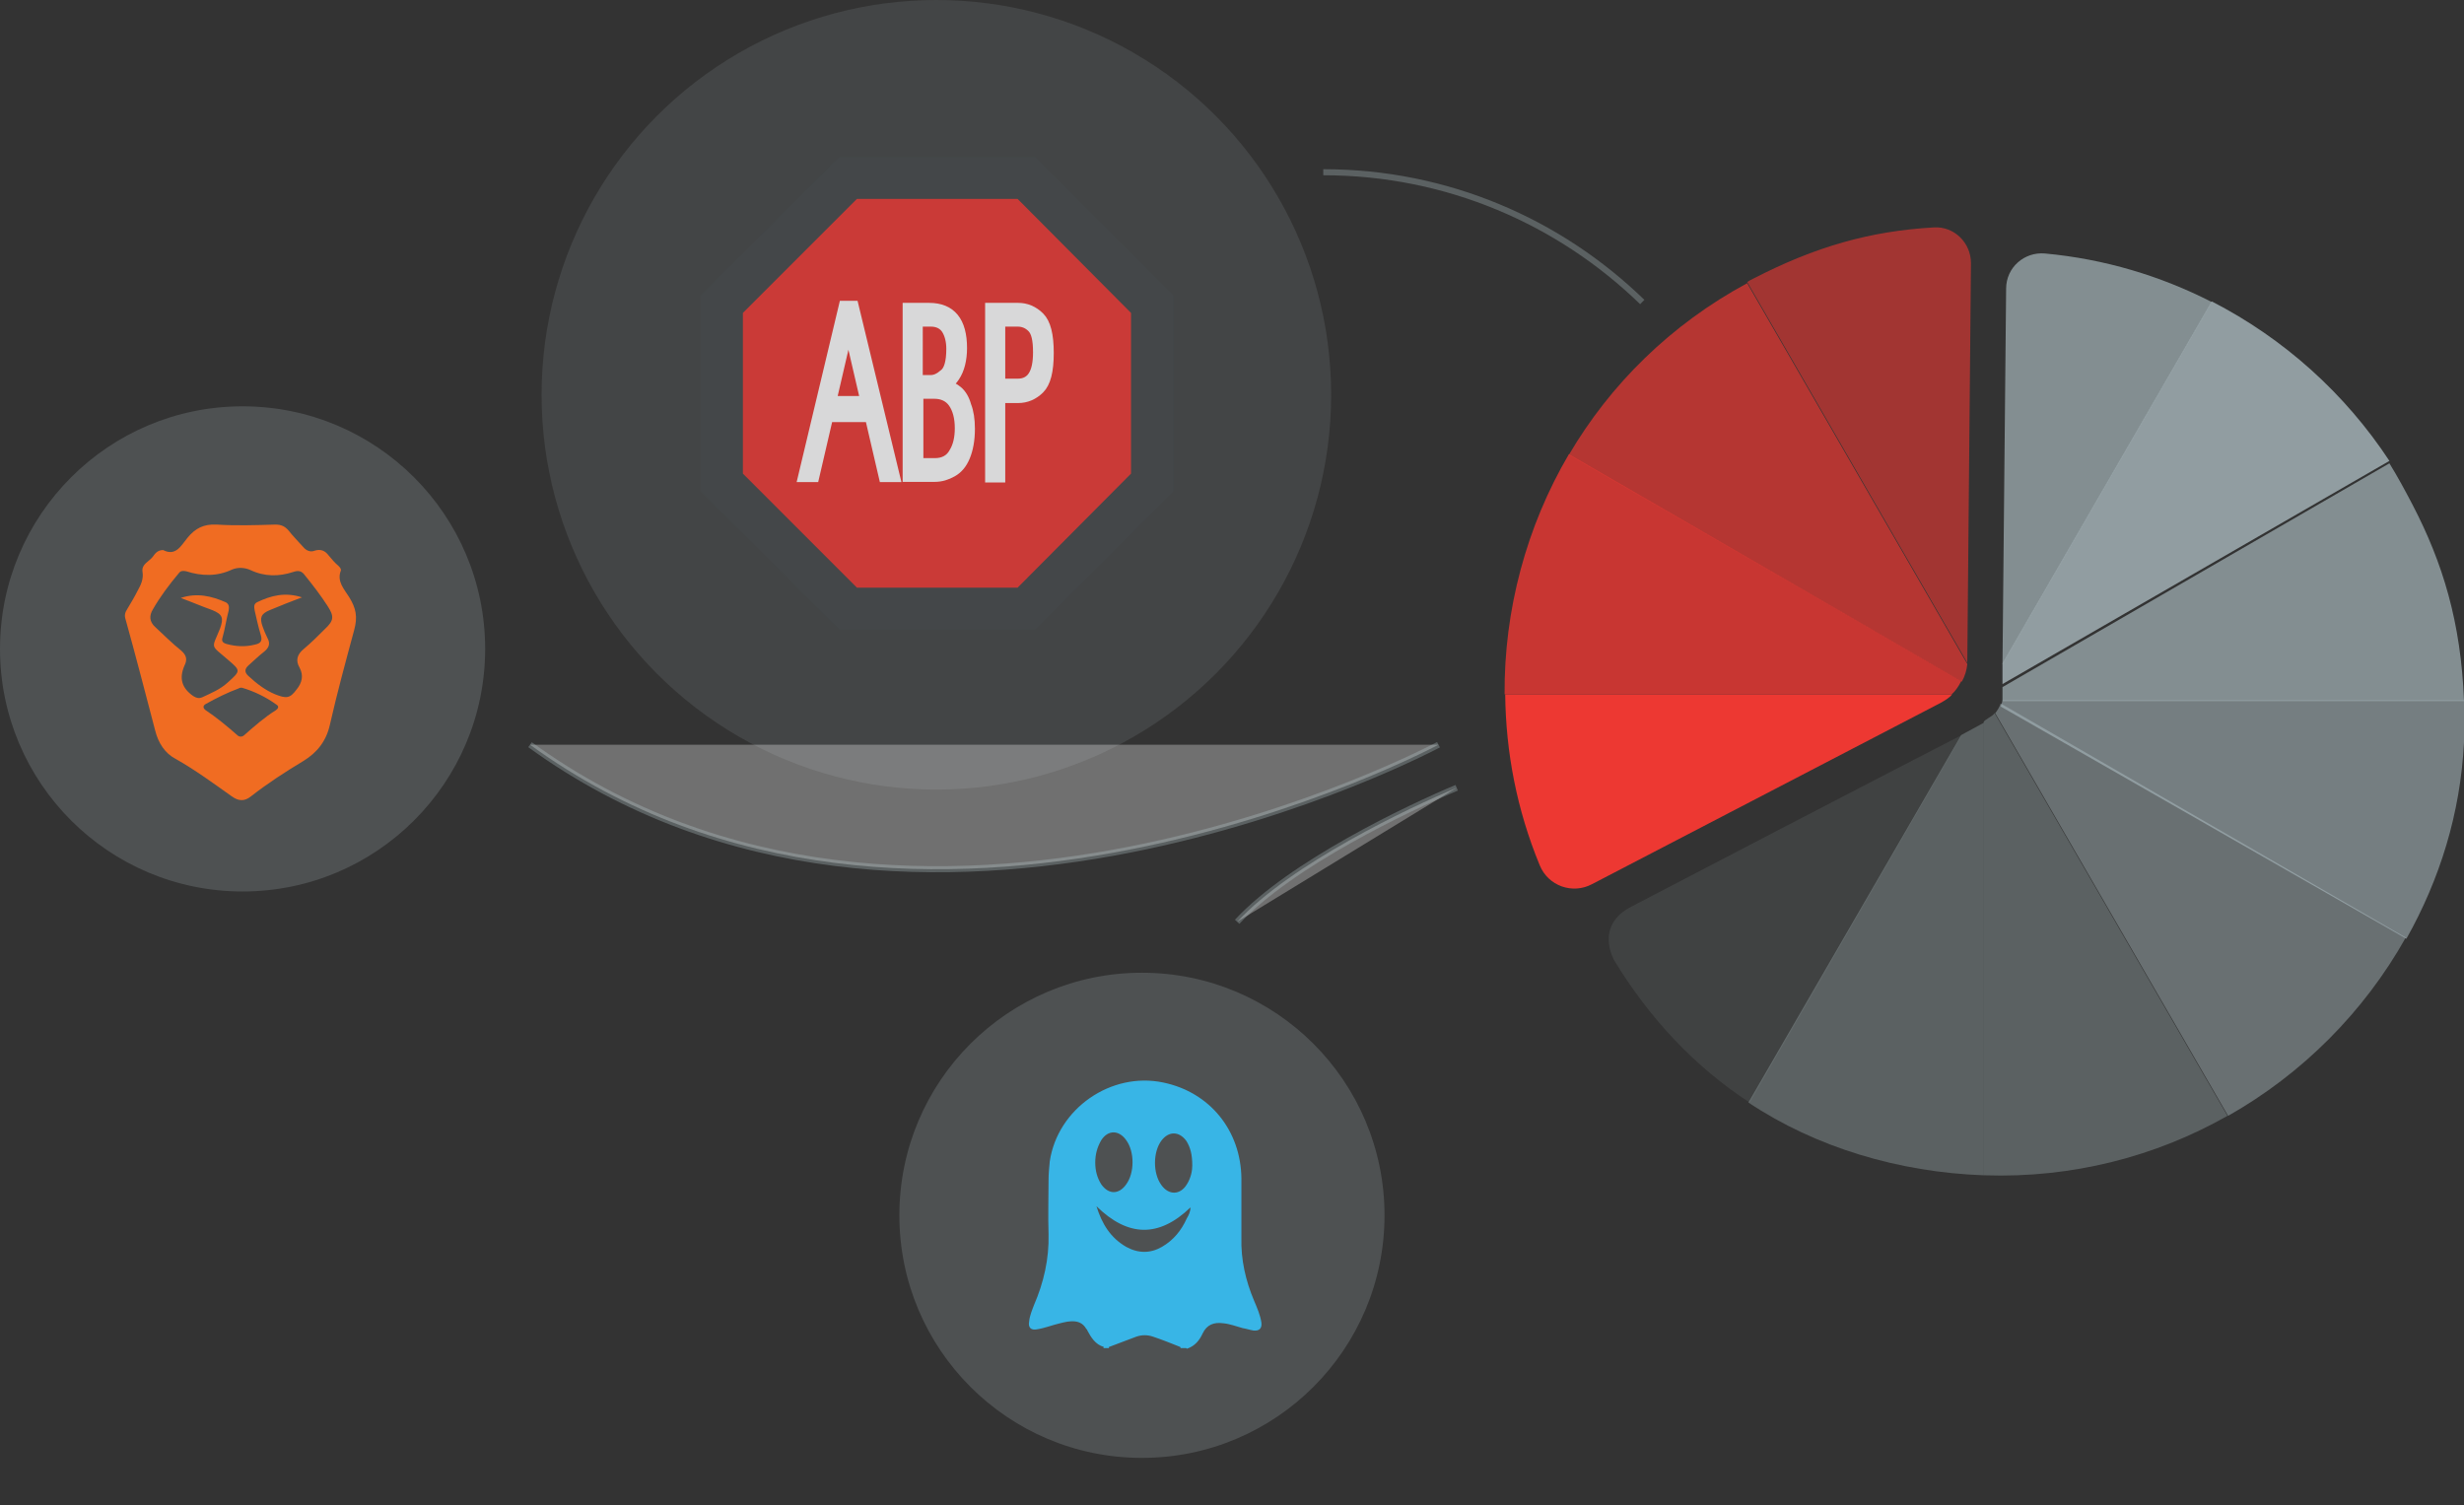 <?xml version="1.0" encoding="utf-8"?>
<!-- Generator: Adobe Illustrator 18.1.1, SVG Export Plug-In . SVG Version: 6.00 Build 0)  -->
<svg version="1.1" id="Слой_1" xmlns="http://www.w3.org/2000/svg" xmlns:xlink="http://www.w3.org/1999/xlink" x="0px" y="0px"
	 viewBox="0 0 406.3 248.2" enable-background="new 0 0 406.3 248.2" xml:space="preserve">
<rect x="0" y="0" width="406.3" height="248.2" fill="#333333" stroke="none"/>
<g>
	<path fill="#FFFFFF" stroke="#B9CBD1" stroke-width="2" stroke-miterlimit="10" d="M41.1,248.2"/>
	<g opacity="0.6">
		<circle opacity="0.2" fill="#B9CBD1" cx="154.4" cy="65.1" r="65.1"/>
	</g>
	<g>
		<circle opacity="0.2" fill="#B9CBD1" cx="40" cy="107" r="40"/>
		<g>
			<path fill="#F06C22" d="M26.9,90.7c2.1,1.1,3-0.8,4-2c1.3-1.6,2.7-2.3,4.8-2.2c3.2,0.2,6.4,0.1,9.7,0c1,0,1.6,0.3,2.2,1
				c0.7,0.9,1.6,1.8,2.4,2.7c0.5,0.6,1.2,0.9,1.9,0.6c1-0.3,1.7,0,2.3,0.8c0.5,0.6,1,1.2,1.6,1.7c0.2,0.2,0.5,0.5,0.4,0.8
				c-0.7,1.8,0.6,3.1,1.4,4.4c1.1,1.8,1.4,3.2,0.8,5.4c-1.4,5.2-2.8,10.3-4,15.6c-0.6,2.7-2.1,4.6-4.4,6c-3,1.8-5.9,3.7-8.6,5.8
				c-1.1,0.9-2.1,0.8-3.2,0c-3.1-2.2-6.1-4.4-9.3-6.2c-1.7-0.9-2.8-2.6-3.3-4.6c-1.6-6.1-3.2-12.3-4.9-18.4
				c-0.2-0.6-0.1-1.1,0.3-1.7c0.6-1,1.2-2,1.7-3c0.5-0.9,1-1.9,0.8-3.1c-0.2-1.3,1.1-1.7,1.7-2.5C25.5,91.4,25.9,90.7,26.9,90.7z
				 M49.8,98.5c-1.9,0.7-3.6,1.4-5.3,2.1c-1.5,0.6-1.7,1.3-1.2,2.7c0.2,0.6,0.5,1.3,0.8,1.9c0.5,0.9,0.3,1.6-0.6,2.3
				c-0.9,0.7-1.7,1.5-2.5,2.2c-0.7,0.6-0.7,1.2,0,1.8c1.3,1.2,2.7,2.3,4.4,3c1.8,0.7,2.4,0.7,3.5-0.8c0.9-1.1,1.2-2.3,0.5-3.6
				c-0.7-1.2-0.4-2.2,0.7-3.1c1.2-1,2.4-2.2,3.5-3.3c1.5-1.4,1.5-2.1,0.4-3.8c-1.1-1.7-2.4-3.4-3.7-5c-0.5-0.7-1-0.9-1.9-0.6
				c-2.4,0.8-4.8,0.8-7.1-0.3c-0.9-0.4-2-0.5-3-0.1c-2.5,1.2-5.1,1.1-7.6,0.3c-0.5-0.1-0.9-0.1-1.2,0.3c-1.6,1.9-3.1,3.9-4.3,6
				c-0.6,1-0.6,2,0.4,2.9c1.4,1.3,2.8,2.7,4.3,3.9c0.9,0.8,1,1.5,0.5,2.5c-0.9,2.1-0.4,3.7,1.5,5c0.5,0.3,0.9,0.4,1.4,0.2
				c1.5-0.7,3-1.3,4.3-2.5c2.1-1.9,2.1-1.9,0-3.7c-3-2.6-2.7-1.7-1.3-5.2c0.6-1.7,0.4-2.3-1.3-3c-1.7-0.6-3.3-1.3-5.2-2
				c2.7-0.9,5.1-0.3,7.4,0.7c0.6,0.3,0.6,0.8,0.5,1.4c-0.4,1.5-0.6,3-1,4.4c-0.2,0.6,0,0.9,0.7,1.1c1.5,0.4,3,0.5,4.6,0.1
				c1-0.2,1.3-0.6,1-1.6c-0.4-1.3-0.7-2.7-1-4c-0.1-0.6-0.2-1.1,0.4-1.4C44.7,98.2,47,97.6,49.8,98.5z M39.9,113.4
				c-0.2,0-0.4,0-0.5,0.1c-1.9,0.7-3.7,1.6-5.5,2.6c-0.5,0.3-0.4,0.7,0,1c1.8,1.2,3.5,2.6,5.2,4.1c0.4,0.4,0.9,0.3,1.2,0
				c1.7-1.5,3.3-2.9,5.2-4.1c0.3-0.2,0.6-0.6,0.1-0.9C43.8,114.9,41.9,114,39.9,113.4z"/>
		</g>
	</g>
	<g>
		<circle opacity="0.2" fill="#B9CBD1" cx="188.3" cy="200.4" r="40"/>
		<g>
			<g>
				<path fill="#38B5E6" d="M195.6,222.3c-0.3,0-0.7,0-1,0c0,0,0.1-0.1,0.1-0.1c0,0-0.1-0.1-0.1-0.1c-1.5-0.6-3-1.2-4.5-1.7
					c-0.9-0.3-1.8-0.3-2.7,0c-1.5,0.6-3,1.1-4.5,1.7c-0.1,0-0.1,0.1,0,0.2c-0.3,0-0.7,0-1,0c0,0,0.1-0.1,0.1-0.1c0,0,0,0,0-0.1
					c-1.4-0.4-2.1-1.6-2.7-2.7c0-0.1-0.1-0.2-0.2-0.3c-0.4-0.7-1-1.1-1.8-1.2c-0.9-0.1-1.7,0.1-2.5,0.3c-1.3,0.3-2.5,0.8-3.8,1
					c-1,0.2-1.5-0.3-1.3-1.3c0.1-1,0.5-1.9,0.8-2.7c1.6-3.7,2.5-7.6,2.4-11.7c-0.1-3,0-6,0-8.9c0-1,0.1-2.1,0.2-3.1
					c1.3-8.7,10.1-14.8,18.7-13c7.7,1.6,12.8,7.9,12.9,15.8c0,3.3,0,6.5,0,9.8c-0.1,3.6,0.7,7.1,2.1,10.4c0.5,1.2,1,2.3,1.2,3.6
					c0.1,0.9-0.3,1.4-1.3,1.3c-0.6-0.1-1.2-0.3-1.8-0.4c-1.1-0.3-2.1-0.7-3.2-0.8c-1.5-0.2-2.7,0.2-3.4,1.7
					c-0.5,1.1-1.3,2.1-2.6,2.5C195.5,222.2,195.5,222.2,195.6,222.3z M196.6,192.2c0-1.8-0.3-3-1-4.1c-1.2-1.6-2.9-1.6-4.1,0
					c-1.4,1.9-1.4,5.4,0,7.3c1.2,1.7,3.1,1.7,4.2-0.1C196.4,194.2,196.6,193,196.6,192.2z M180.6,191.7c0,1.3,0.3,2.5,1,3.6
					c1.2,1.7,2.9,1.7,4.1,0c1.4-1.9,1.4-5.4,0-7.3c-1.2-1.7-3-1.7-4.1,0C180.9,189.2,180.6,190.4,180.6,191.7z M196.3,199.1
					c-5.2,5-10.3,4.9-15.5-0.2c0.9,2.9,2.3,5.2,4.9,6.7c2,1.1,4,1.1,5.9,0c1.9-1.1,3.2-2.7,4.1-4.7
					C196,200.4,196.3,199.8,196.3,199.1z"/>
			</g>
		</g>
	</g>
	<g opacity="0.79">
		<g opacity="0.8">
			<g opacity="0.1">
				<g>
					<polygon fill="#45646E" points="138.4,103.8 115.5,81 115.5,48.7 138.4,25.9 170.7,25.9 193.5,48.7 193.5,81 170.7,103.8 					
						"/>
				</g>
			</g>
		</g>
		<g>
			<g>
				<g>
					<polygon fill="#ED3832" points="141.3,96.9 122.5,78.1 122.5,51.6 141.3,32.8 167.8,32.8 186.5,51.6 186.5,78.1 167.8,96.9 
											"/>
				</g>
			</g>
		</g>
		<g>
			<path fill="#FFFFFF" stroke="#FFFFFF" stroke-width="1.797" stroke-miterlimit="10" d="M140.7,50.5h-1.5l-6.7,28.1h1.7l2.3-9.9
				h7l2.3,9.9h1.7L140.7,50.5z M137,66.2l2.9-12.5l2.9,12.5H137z"/>
			<path fill="#FFFFFF" stroke="#FFFFFF" stroke-width="1.718" stroke-miterlimit="10" d="M149.8,50.8h3.4c3.6,0,5.4,2.2,5.4,6.6
				c0,0.9-0.1,1.8-0.3,2.6c-0.2,0.8-0.5,1.5-0.9,2.1c-0.4,0.6-0.8,1-1.3,1.4v0.1c0.6,0.1,1.2,0.4,1.8,0.9c0.6,0.5,1.1,1.3,1.4,2.4
				c0.4,1,0.6,2.3,0.6,3.8c0,1.9-0.3,3.4-0.8,4.6c-0.5,1.2-1.2,2-2.1,2.5c-0.9,0.5-1.8,0.8-2.9,0.8h-4.4V50.8z M151.4,62.7h2.1
				c0.7,0,1.4-0.3,2.2-1c0.8-0.6,1.2-2,1.2-4.2c0-1.3-0.3-2.4-0.8-3.2c-0.5-0.8-1.4-1.3-2.6-1.3h-2.2V62.7z M151.4,76.4h2.8
				c1.4,0,2.5-0.6,3.1-1.7c0.7-1.1,1-2.5,1-4.1c0-1.8-0.4-3.2-1.1-4.2c-0.7-1-1.8-1.5-3.1-1.5h-2.7V76.4z"/>
			<path fill="#FFFFFF" stroke="#FFFFFF" stroke-width="1.718" stroke-miterlimit="10" d="M163.3,78.6V50.8h4.6
				c1.3,0,2.5,0.5,3.5,1.5c1,1,1.5,2.9,1.5,5.9c0,3-0.5,4.9-1.5,5.9c-1,1-2.2,1.5-3.5,1.5h-3v13.1H163.3z M164.9,53v10.3h2.9
				c2.3,0,3.4-1.7,3.4-5.2c0-2.1-0.3-3.4-1-4.1c-0.7-0.7-1.5-1-2.4-1H164.9z"/>
		</g>
	</g>
	<path opacity="0.3" fill="#FFFFFF" stroke="#B9CBD1" stroke-miterlimit="10" d="M237.2,122.8c0,0-86.2,46.2-149.8,0"/>
	<path opacity="0.3" fill="none" stroke="#B9CBD1" stroke-miterlimit="10" d="M270.8,49.8c-13.6-13.2-32.1-21.4-52.6-21.4"/>
	<path opacity="0.3" fill="#FFFFFF" stroke="#B9CBD1" stroke-miterlimit="10" d="M240.2,129.9c-7.9,3.3-27.3,12.5-36.2,22.1"/>
	<g>
		<polygon fill="none" points="330.2,109.4 327.3,114.5 330.2,112.9 		"/>
		<path fill="none" d="M329.9,116l-2.6-1.5l1.8,3C329.4,117.1,329.7,116.6,329.9,116z"/>
		<path fill="none" d="M330.2,115.5h-2.9l2.6,1.5C330,116.5,330.1,115.5,330.2,115.5z"/>
		<path fill="none" d="M330.2,114.7l0-1.1l-2.9,1.9h2.9C330.2,113.5,330.2,114.8,330.2,114.7z"/>
		<path fill="none" d="M321.9,115.5h5.4l-3.8-2.2C323.1,114.2,322.6,113.5,321.9,115.5z"/>
		<path fill="none" d="M323.5,112.4l3.8,2.2l-2.9-5.1C324.3,110.5,324,111.5,323.5,112.4z"/>
		<path fill="none" d="M327.1,119.1v-4.6l-3.7,6.6c2.2-1.2,3.5-1.9,3.5-1.9C327,119.3,327.1,119.2,327.1,119.1z"/>
		<path fill="none" d="M328.9,117.6l-1.8-3v4.6C327.1,118.7,328.4,118.2,328.9,117.6z"/>
		<path opacity="0.4" fill="#B9CBD1" d="M329,117.6l38.4,66.4c12.2-6.9,22.4-17.1,29.3-29.4L329.9,116
			C329.7,116.6,329.4,117.1,329,117.6z"/>
		<path opacity="0.6" fill="#B9CBD1" d="M337.2,41.8c-3.4-0.3-6.4,2.3-6.4,5.8l-0.6,61.9l34.5-59.7C356.3,45.5,347,42.7,337.2,41.8z
			"/>
		<path opacity="0.5" fill="#B9CBD1" d="M406.3,115.5h-76.1c0,0-0.1,0.5-0.3,1l66.9,38.3c5.5-9.8,8.9-20.6,9.5-32.4
			C406.4,120,406.4,116.5,406.3,115.5z"/>
		<path opacity="0.1" fill="#B9CBD1" d="M269,149.5c-6.2,3.2-2.8,8.9-2.8,8.9c5.9,9.7,13.4,17.6,22.3,23.4l35-60.6
			C311.4,127.4,272.8,147.5,269,149.5z"/>
		<path opacity="0.6" fill="#B9CBD1" d="M330.2,114.7c0,0.1,0-1.1,0,0.9h76.1c-0.5-13-3.5-22.8-8.5-32.4c-1.2-2.3-2.5-4.7-3.8-6.8
			l-63.8,36.9L330.2,114.7z"/>
		<path opacity="0.3" fill="#B9CBD1" d="M326.9,119.3c0,0-1.3,0.7-3.5,1.9l-35.1,60.6c11.1,7.4,24.8,11.5,38.8,12v-74.7
			C327.1,119.2,327,119.3,326.9,119.3z"/>
		<path opacity="0.7" fill="#B9CBD1" d="M394,76c-7.3-11.1-17.4-20.2-29.3-26.3l-34.5,59.7l0,3.4L394,76z"/>
		<path opacity="0.3" fill="#B9CBD1" d="M327.1,119.1v74.7c0,0,0.1,0,0.1,0c14.5,0.5,28.3-3.1,40.1-9.8l-38.4-66.4
			C328.5,118.2,327.1,118.7,327.1,119.1z"/>
		<path fill="#ED3832" d="M253.9,142.7c1.4,3.4,5.4,4.8,8.6,3.1l57.5-29.9c0.7-0.4,1.4-0.8,1.9-1.4h-73.7
			C248.3,124,250.1,133.5,253.9,142.7z"/>
		<path opacity="0.8" fill="#ED3832" d="M258.7,74.9c-7,11.9-10.7,25.7-10.6,39.6h73.7c0.7-0.6,1.2-1.4,1.6-2.2L258.7,74.9z"/>
		<path opacity="0.6" fill="#ED3832" d="M324.4,108.7l0.6-65.3c0-3.4-2.8-6.1-6.1-5.9c-10.6,0.6-19.6,3.2-29.7,8.4
			c-0.4,0.2-0.8,0.4-1.1,0.6l36.3,62.8C324.4,109.2,324.4,109,324.4,108.7z"/>
		<path opacity="0.7" fill="#ED3832" d="M324.4,109.5l-36.3-62.8c-12.6,6.8-22.6,16.7-29.4,28.3l64.8,37.4
			C324,111.5,324.3,110.5,324.4,109.5z"/>
	</g>
</g>
</svg>
